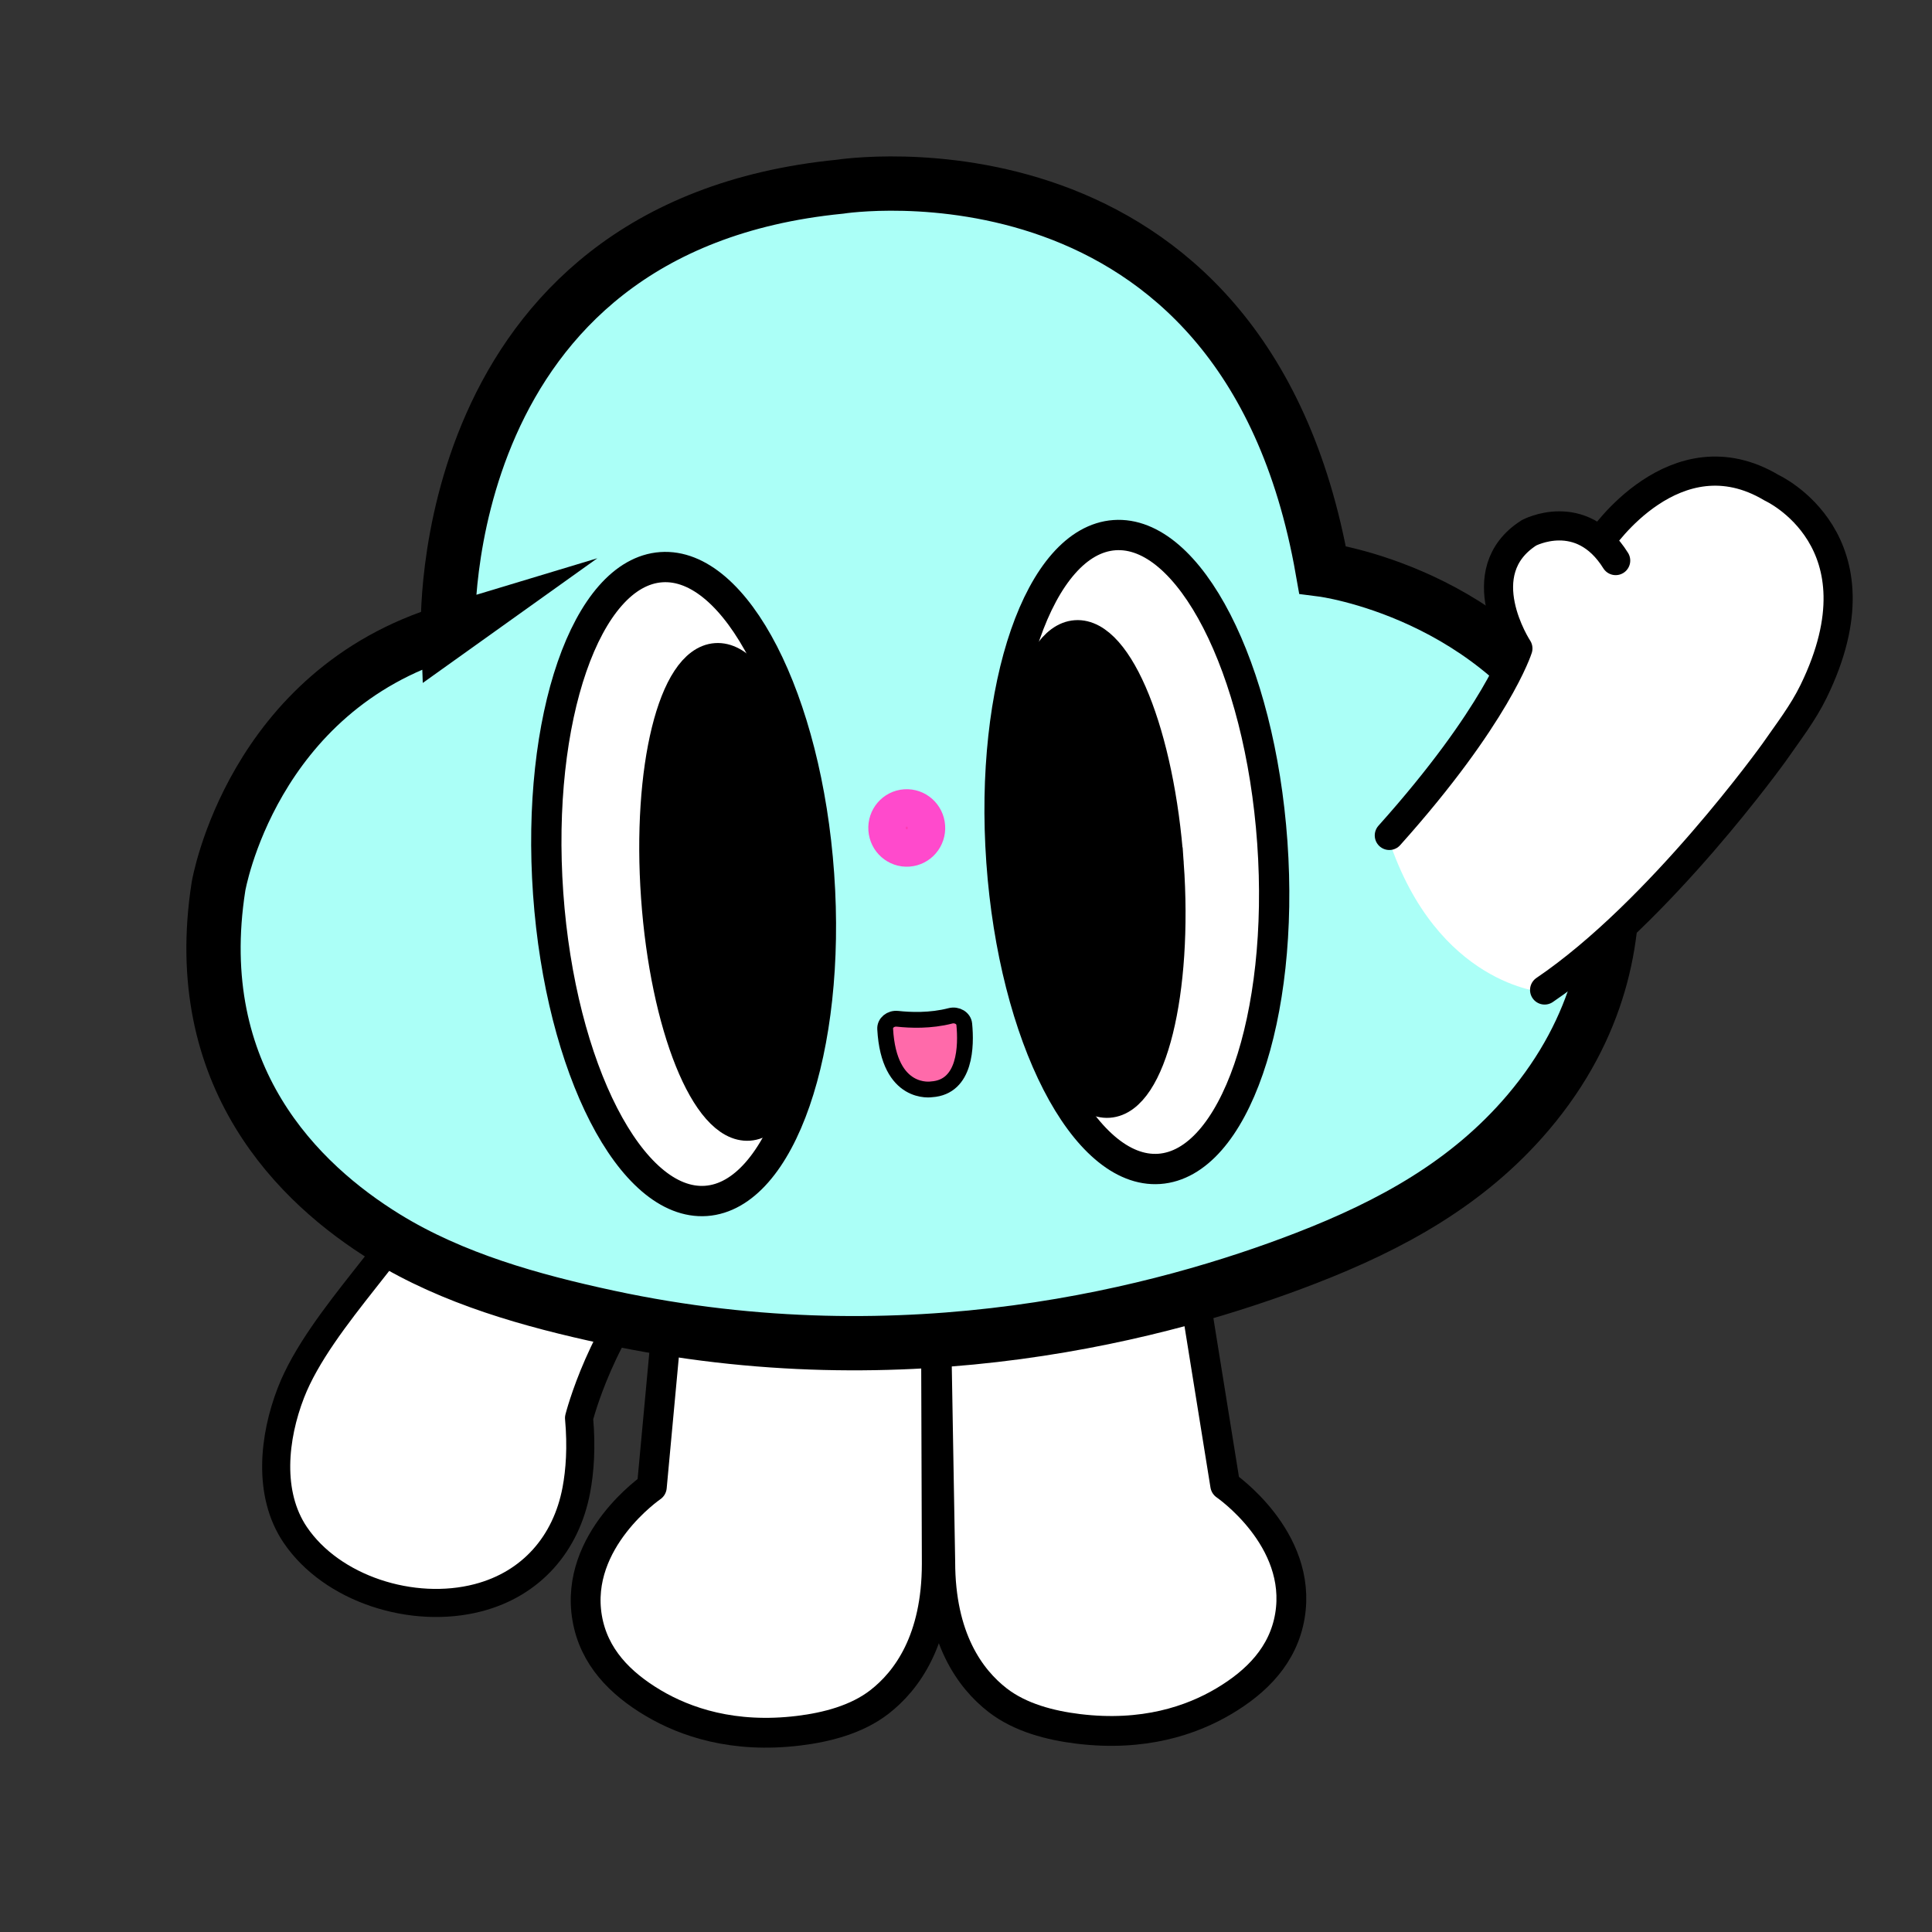 <?xml version="1.0" encoding="UTF-8"?>
<svg xmlns="http://www.w3.org/2000/svg" xmlns:xlink="http://www.w3.org/1999/xlink" version="1.1" viewBox="0 0 1000 1000">
  <rect x="0" y="0" width="1000" height="1000" fill="#333333" stroke="none"/>
  <defs>
    <style>
      .cls-1, .cls-2, .cls-3, .cls-4, .cls-5, .cls-6, .cls-7, .cls-8, .cls-9 {
        fill: none;
      }

      .cls-2 {
        stroke-width: 15.08px;
      }

      .cls-2, .cls-3, .cls-4 {
        stroke-linecap: round;
      }

      .cls-2, .cls-3, .cls-4, .cls-5 {
        stroke-linejoin: round;
      }

      .cls-2, .cls-3, .cls-4, .cls-5, .cls-6, .cls-7, .cls-8 {
        stroke: #000;
      }

      .cls-3 {
        stroke-width: 14.54px;
      }

      .cls-4 {
        stroke-width: 15.43px;
      }

      .cls-10 {
        fill: #ff3cb3;
      }

      .cls-11 {
        fill: #fff;
      }

      .cls-5 {
        stroke-width: 8.18px;
      }

      .cls-12 {
        fill: #abfff7;
      }

      .cls-6 {
        stroke-width: 15.68px;
      }

      .cls-6, .cls-7, .cls-8, .cls-9 {
        stroke-miterlimit: 10;
      }

      .cls-7 {
        stroke-width: 28.1px;
      }

      .cls-8 {
        stroke-width: 16.89px;
      }

      .cls-9 {
        stroke: #ff4acc;
        stroke-width: 19.37px;
      }

      .cls-13 {
        clip-path: url(#clippath);
      }

      .cls-14 {
        fill: #ff6aaa;
      }
    </style>
    <clipPath id="clippath">
      <rect class="cls-1" x="91.47" y="73.09" width="907.05" height="831.49"/>
    </clipPath>
  </defs>
  <!-- Generator: Adobe Illustrator 28.7.5, SVG Export Plug-In . SVG Version: 1.2.0 Build 176)  -->
  <g>
    <g id="Layer_1">
      <g class="cls-13">
        <path class="cls-11" d="M347.78,657.54l-10.39,112.13s-40.25,27.51-33.49,67.68c3.42,20.28,17.19,34.03,34.14,44.11,16.69,9.92,41.6,18.48,75.42,14.34,14.44-1.76,30.04-5.79,41.73-14.86,14.23-11.04,29.68-32.13,29.68-71.66l-.43-131.1-136.66-20.65Z"/>
        <path class="cls-4" d="M347.78,657.54l-10.39,112.13s-40.25,27.51-33.49,67.68c3.42,20.28,17.19,34.03,34.14,44.11,16.69,9.92,41.6,18.48,75.42,14.34,14.44-1.76,30.04-5.79,41.73-14.86,14.23-11.04,29.68-32.13,29.68-71.66l-.43-131.1-136.66-20.65Z"/>
        <path class="cls-11" d="M615.98,655.82l18.18,112.91s40.25,27.51,33.49,67.68c-3.42,20.28-17.19,34.04-34.14,44.11-16.69,9.92-41.6,18.48-75.42,14.34-14.44-1.76-30.04-5.79-41.73-14.86-14.23-11.04-29.68-32.13-29.68-71.66l-2.23-128.43,131.54-24.09Z"/>
        <path class="cls-4" d="M615.98,655.82l18.18,112.91s40.25,27.51,33.49,67.68c-3.42,20.28-17.19,34.04-34.14,44.11-16.69,9.92-41.6,18.48-75.42,14.34-14.44-1.76-30.04-5.79-41.73-14.86-14.23-11.04-29.68-32.13-29.68-71.66l-2.23-128.43,131.54-24.09Z"/>
        <path class="cls-11" d="M220.9,612.84c-6.58,26.1-55.1,68.76-70.32,108.04-8.89,22.93-12.16,52.23,2.2,73.51,18.96,28.08,60.76,41.44,94.7,32.59,27.56-7.18,45.6-27.98,50.83-55.74,1.87-9.93,2.75-22.3,1.4-37.31,0,0,11.87-47.04,43.66-79.4"/>
        <path class="cls-3" d="M220.9,612.84c-6.58,26.1-55.1,68.76-70.32,108.04-8.89,22.93-12.16,52.23,2.2,73.51,18.96,28.08,60.76,41.44,94.7,32.59,27.56-7.18,45.6-27.98,50.83-55.74,1.87-9.93,2.75-22.3,1.4-37.31,0,0,11.87-47.04,43.66-79.4"/>
        <path class="cls-12" d="M231.88,326.9s-7.94-209.44,202.85-230.26c0,0,209.1-33.02,249.79,198.2,0,0,91.81,11.75,136.11,94.45,0,0,46.03,97.46-29.76,186.64-30.96,36.43-70.91,58.23-114.81,75.24-72.67,28.17-206.08,64-361.3,30.6-39.61-8.52-80.34-19.86-115.09-41.26-44.97-27.69-102.03-83.1-86.57-181.73,0,0,17.15-101.29,118.79-131.89"/>
        <path class="cls-7" d="M231.88,326.9s-7.94-209.44,202.85-230.26c0,0,209.1-33.02,249.79,198.2,0,0,91.81,11.75,136.11,94.45,0,0,46.03,97.46-29.76,186.64-30.96,36.43-70.91,58.23-114.81,75.24-72.67,28.17-206.08,64-361.3,30.6-39.61-8.52-80.34-19.86-115.09-41.26-44.97-27.69-102.03-83.1-86.57-181.73,0,0,17.15-101.29,118.79-131.89Z"/>
        <path class="cls-11" d="M658.55,436.04c6.4,90.58-19.79,166.23-58.51,168.97-38.72,2.73-75.29-68.48-81.7-159.06-6.4-90.58,19.8-166.22,58.51-168.96,38.72-2.74,75.3,68.47,81.7,159.05"/>
        <path class="cls-6" d="M658.55,436.04c6.4,90.58-19.79,166.23-58.51,168.97-38.72,2.73-75.29-68.48-81.7-159.06-6.4-90.58,19.8-166.22,58.51-168.96,38.72-2.74,75.3,68.47,81.7,159.05Z"/>
        <path class="cls-11" d="M423.94,452.62c6.4,90.58-19.79,166.23-58.51,168.97-38.72,2.73-75.29-68.48-81.7-159.06-6.4-90.58,19.8-166.22,58.51-168.96,38.72-2.74,75.3,68.47,81.7,159.05"/>
        <path class="cls-6" d="M423.94,452.62c6.4,90.58-19.79,166.23-58.51,168.97-38.72,2.73-75.29-68.48-81.7-159.06-6.4-90.58,19.8-166.22,58.51-168.96,38.72-2.74,75.3,68.47,81.7,159.05Z"/>
        <path d="M604.27,447.04c4.7,66.46-8.91,121.58-30.39,123.09-21.48,1.52-42.69-51.13-47.39-117.6-4.7-66.46,8.91-121.58,30.38-123.09,21.48-1.52,42.7,51.13,47.4,117.6"/>
        <path class="cls-8" d="M604.27,447.04c4.7,66.46-8.91,121.58-30.39,123.09-21.48,1.52-42.69-51.13-47.39-117.6-4.7-66.46,8.91-121.58,30.38-123.09,21.48-1.52,42.7,51.13,47.4,117.6Z"/>
        <path d="M418.02,458.9c4.7,66.46-8.91,121.58-30.39,123.09-21.48,1.52-42.69-51.13-47.39-117.6-4.7-66.46,8.91-121.58,30.38-123.09,21.48-1.52,42.7,51.13,47.4,117.6"/>
        <path class="cls-8" d="M418.02,458.9c4.7,66.46-8.91,121.58-30.39,123.09-21.48,1.52-42.69-51.13-47.39-117.6-4.7-66.46,8.91-121.58,30.38-123.09,21.48-1.52,42.7,51.13,47.4,117.6Z"/>
        <path class="cls-10" d="M480.82,435.58c.4,5.72-3.84,10.67-9.46,11.07-5.64.4-10.53-3.91-10.93-9.63-.41-5.72,3.83-10.68,9.46-11.07,5.64-.4,10.53,3.91,10.93,9.63"/>
        <path class="cls-9" d="M479.53,427.83c.4,5.72-3.84,10.67-9.46,11.07-5.64.4-10.53-3.91-10.93-9.63-.41-5.72,3.83-10.68,9.46-11.07,5.64-.4,10.53,3.91,10.93,9.63Z"/>
        <path class="cls-14" d="M463.23,528.45c6.52.72,17.07,1.17,27.41-1.52,3.43-.88,6.88,1.22,7.17,4.32,1.07,11.02.84,32.56-16.91,33.71,0,0-22.13,3.71-24.03-31.28-.17-3.08,2.84-5.61,6.35-5.22"/>
        <path class="cls-5" d="M464.52,527.32c6.52.72,17.07,1.17,27.41-1.52,3.43-.88,6.88,1.22,7.17,4.32,1.07,11.02.84,32.56-16.91,33.71,0,0-22.13,3.71-24.03-31.28-.17-3.08,2.84-5.61,6.35-5.22Z"/>
        <path class="cls-11" d="M721.41,430.7l63.49-94.72s-22.41-47.38,6.01-58.28l28.01-2.84,15.47-5.4,28.23-20.14,37.95-3.84s34.16,3.84,42.25,32.07c0,0,35.35,72.38-73.31,172.77l-70.71,63.21s-54.84-3.59-79.97-78.96"/>
        <path class="cls-2" d="M836.27,290.15c-17.95-28.71-44.87-14.36-44.87-14.36-31.74,20.27-5.74,59.85-5.74,59.85,0,0-10.86,34.58-66.55,96.78"/>
        <path class="cls-2" d="M828.68,279.77s38.43-57.13,88.33-27.29c0,0,59.77,27.17,21.75,105.27-5.59,11.47-13.12,21.07-20.35,31.51,0,0-59.23,82.73-118.92,123.16"/>
      </g>
      <rect class="cls-1" x="230.04" y="-695.73" width="831.49" height="907.05" transform="translate(836.13 420.73) rotate(-85.46)"/>
    </g>
  </g>
</svg>